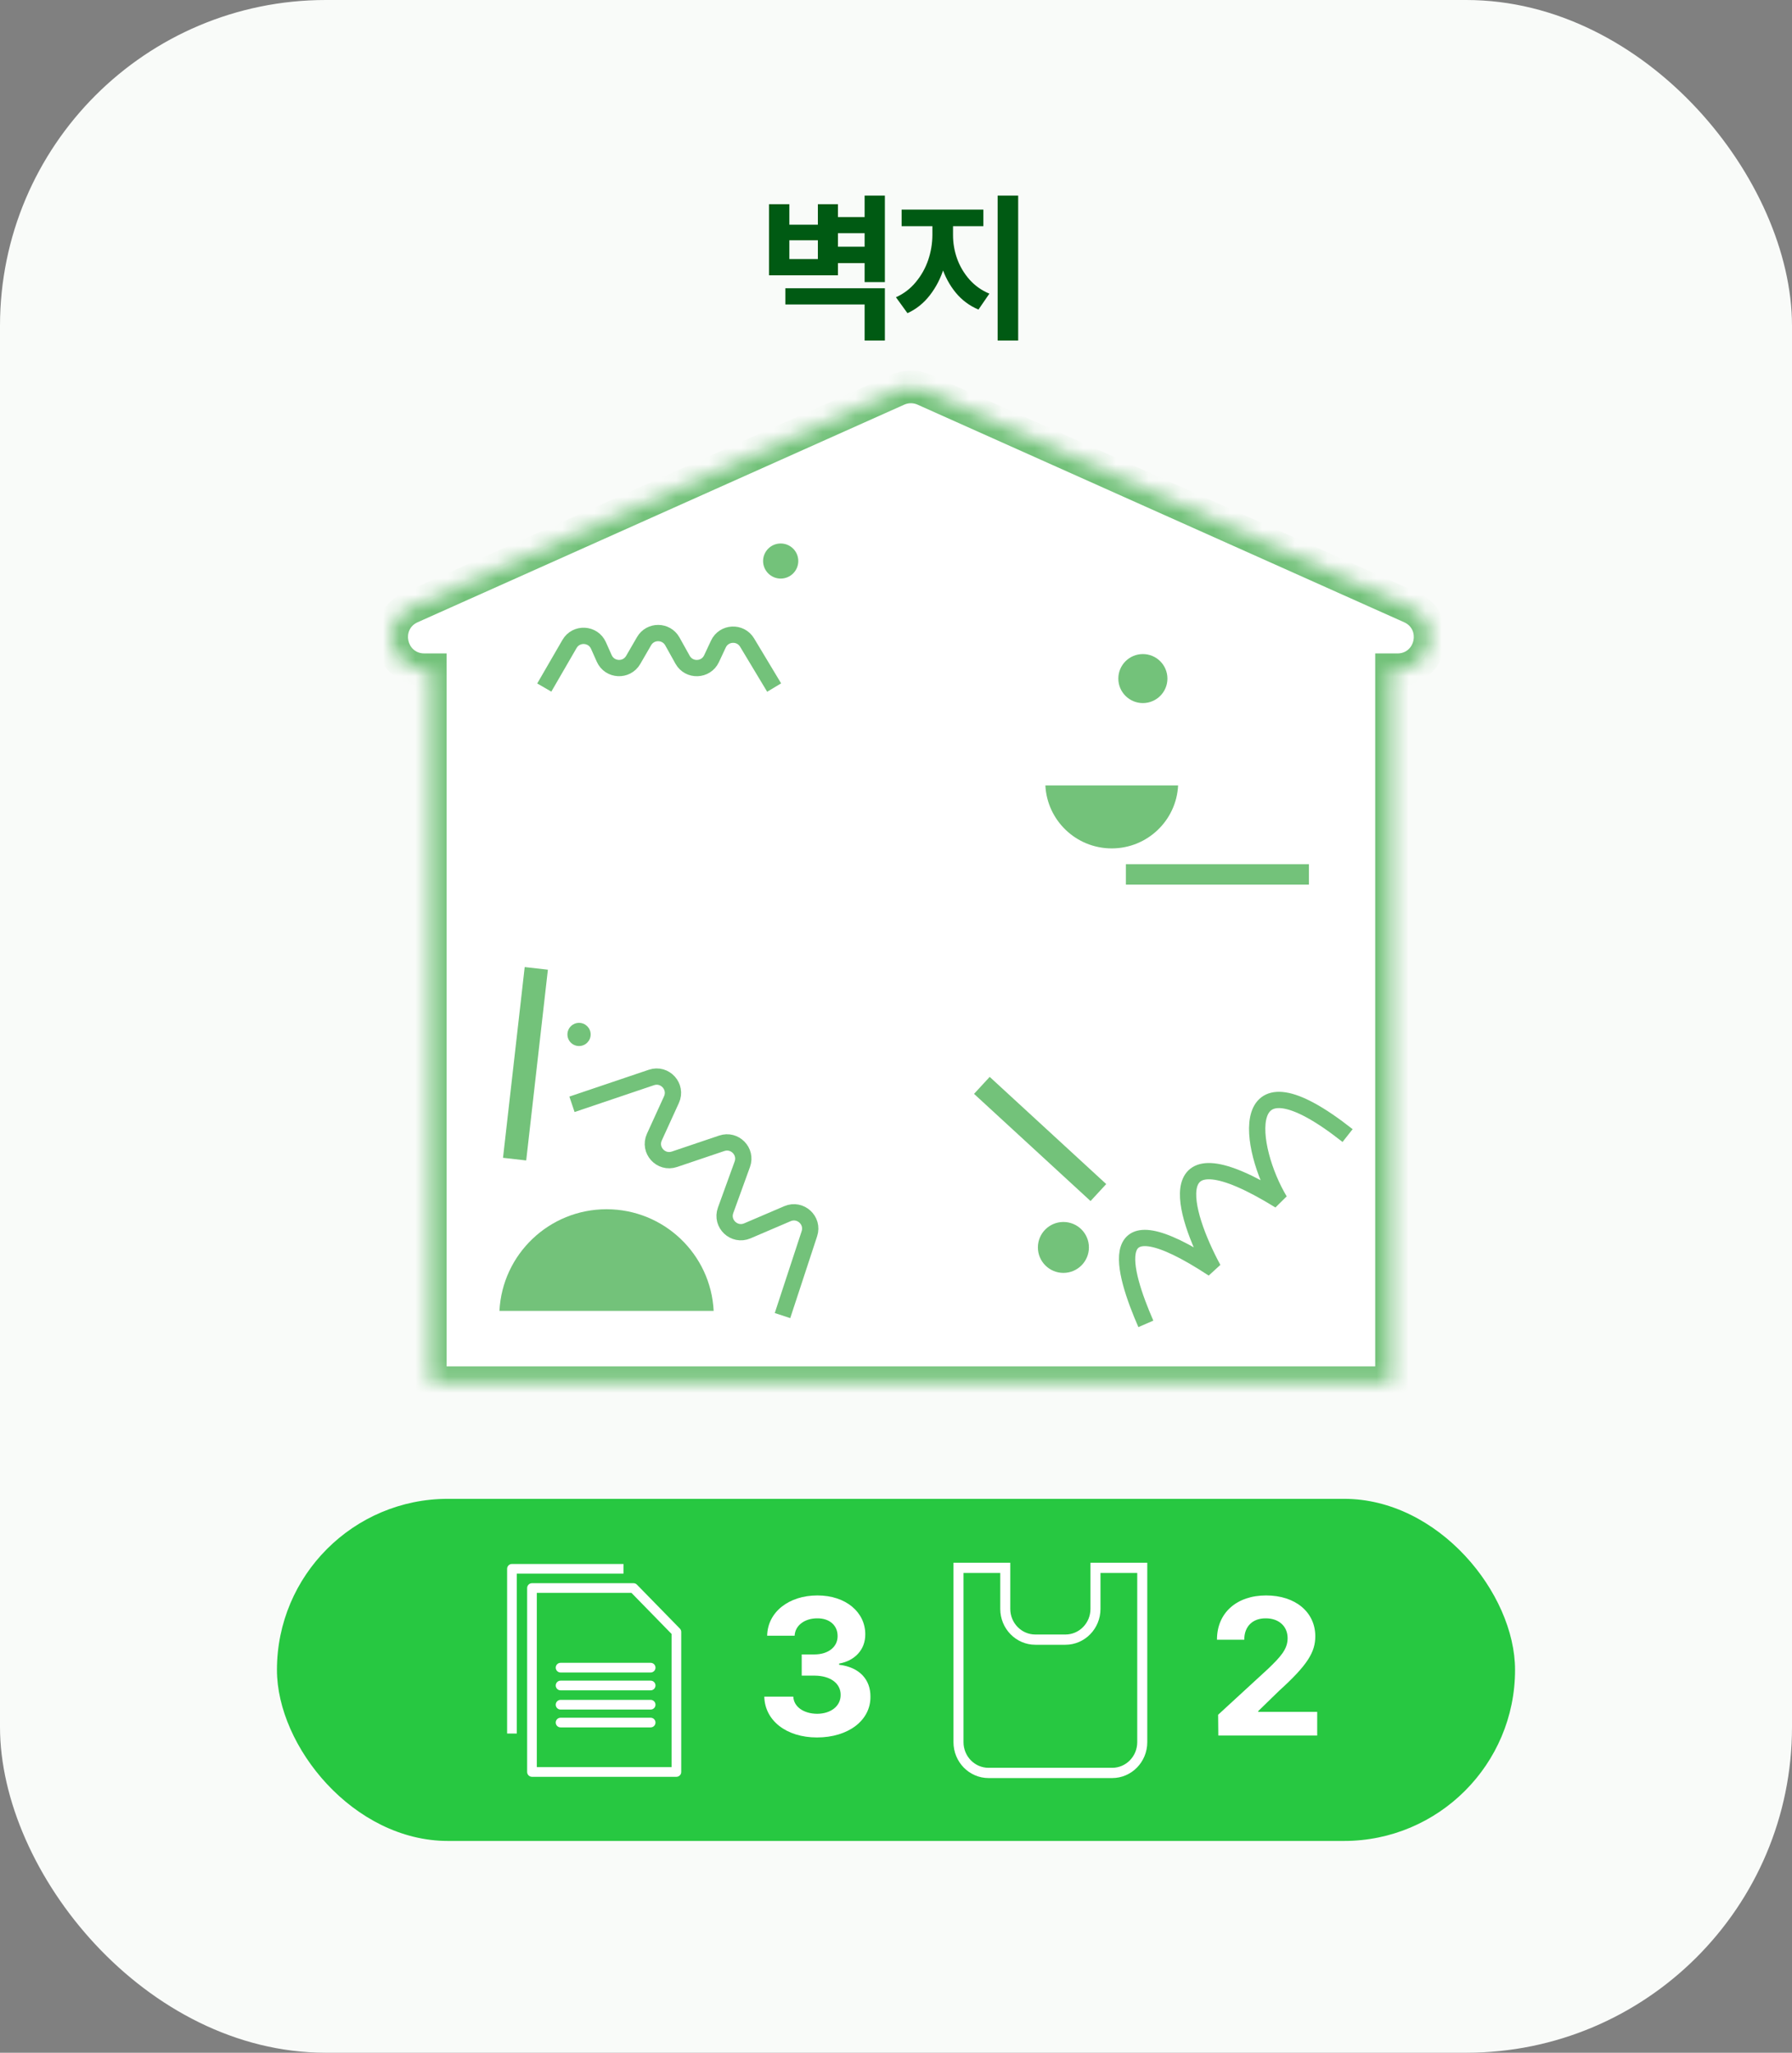 <svg width="110" height="126" viewBox="0 0 110 126" fill="none" xmlns="http://www.w3.org/2000/svg">
<rect x="0" y="0" width="110" height="126" fill="#808080" stroke="none"/>
<rect width="110" height="126" rx="20" fill="#F9FBF9"/>
<rect x="17" y="92" width="76" height="21" rx="10.5" fill="#27C841"/>
<path d="M50.149 106.648C48.286 106.648 46.95 105.623 46.915 104.141H48.696C48.725 104.773 49.341 105.189 50.161 105.195C51.005 105.189 51.608 104.721 51.602 104.035C51.608 103.344 50.993 102.857 49.997 102.852H49.212V101.551H49.997C50.835 101.551 51.421 101.094 51.415 100.426C51.421 99.775 50.923 99.33 50.173 99.336C49.423 99.33 48.807 99.752 48.778 100.402H47.091C47.12 98.943 48.432 97.93 50.173 97.93C51.942 97.93 53.12 98.978 53.114 100.32C53.12 101.27 52.458 101.943 51.509 102.113V102.184C52.757 102.336 53.442 103.092 53.431 104.152C53.442 105.605 52.065 106.648 50.149 106.648Z" fill="white"/>
<path d="M74.785 106.531L74.773 105.254L77.82 102.453C78.611 101.697 79.039 101.229 79.039 100.555C79.039 99.799 78.471 99.33 77.691 99.336C76.894 99.33 76.373 99.834 76.379 100.648H74.703C74.697 98.99 75.928 97.93 77.715 97.93C79.531 97.93 80.738 98.967 80.738 100.438C80.738 101.404 80.269 102.195 78.523 103.777L77.234 105.031V105.078H80.855V106.531H74.785Z" fill="white"/>
<path d="M53.44 14.316H51.14V13.322H53.44V14.316ZM53.474 16.15H51.14V15.145H53.474V16.15ZM48.454 13.791H50.204V12.534H51.437V16.899H47.204V12.534H48.454V13.791ZM50.204 15.901V14.748H48.454V15.901H50.204ZM54.317 20.901H53.074V18.688H48.209V17.693H54.317V20.901ZM54.317 17.314H53.074V12.006H54.317V17.314ZM58.242 14.43C58.24 15.13 58.141 15.798 57.945 16.433C57.749 17.066 57.461 17.629 57.078 18.122C56.699 18.612 56.24 18.979 55.704 19.223L54.996 18.246C55.471 18.034 55.876 17.726 56.212 17.32C56.55 16.915 56.804 16.463 56.975 15.963C57.145 15.462 57.231 14.95 57.234 14.43V13.398H58.242V14.43ZM58.501 14.43C58.501 14.93 58.585 15.414 58.753 15.884C58.923 16.354 59.176 16.778 59.509 17.158C59.846 17.536 60.253 17.825 60.732 18.025L60.062 19.002C59.512 18.77 59.045 18.422 58.663 17.959C58.284 17.494 57.997 16.96 57.804 16.357C57.612 15.752 57.518 15.109 57.52 14.43V13.398H58.501V14.43ZM60.362 13.885H55.345V12.866H60.362V13.885ZM62.5 20.901H61.239V12.006H62.5V20.901Z" fill="#005A13"/>
<path fill-rule="evenodd" clip-rule="evenodd" d="M58.528 95.923H62.015V98.755C62.015 99.624 62.704 100.329 63.553 100.329H65.399C66.249 100.329 66.937 99.624 66.937 98.755V95.923H70.424V106.937C70.424 108.154 69.46 109.14 68.27 109.14H60.682C59.492 109.14 58.528 108.154 58.528 106.937V95.923ZM59.144 96.552V106.937C59.144 107.806 59.832 108.511 60.682 108.511H68.27C69.12 108.511 69.808 107.806 69.808 106.937V96.552H67.552V98.755C67.552 99.972 66.588 100.958 65.399 100.958H63.553C62.364 100.958 61.4 99.972 61.4 98.755V96.552H59.144Z" fill="white"/>
<mask id="path-7-inside-1_2401_5612" fill="white">
<path fill-rule="evenodd" clip-rule="evenodd" d="M56.731 23.925C56.211 23.692 55.617 23.692 55.098 23.925L25.227 37.282C23.258 38.163 23.886 41.108 26.044 41.108H26.413V84.871H85.416V41.108H85.785C87.942 41.108 88.571 38.163 86.601 37.282L56.731 23.925Z"/>
</mask>
<path fill-rule="evenodd" clip-rule="evenodd" d="M56.731 23.925C56.211 23.692 55.617 23.692 55.098 23.925L25.227 37.282C23.258 38.163 23.886 41.108 26.044 41.108H26.413V84.871H85.416V41.108H85.785C87.942 41.108 88.571 38.163 86.601 37.282L56.731 23.925Z" fill="white"/>
<path d="M55.098 23.925L54.69 23.012V23.012L55.098 23.925ZM56.731 23.925L57.139 23.012V23.012L56.731 23.925ZM25.227 37.282L25.636 38.195L25.227 37.282ZM26.413 41.108H27.413V40.108H26.413V41.108ZM26.413 84.871H25.413V85.871H26.413V84.871ZM85.416 84.871V85.871H86.416V84.871H85.416ZM85.416 41.108V40.108H84.416V41.108H85.416ZM86.601 37.282L87.01 36.369H87.01L86.601 37.282ZM55.506 24.838C55.766 24.721 56.063 24.721 56.323 24.838L57.139 23.012C56.36 22.663 55.469 22.663 54.69 23.012L55.506 24.838ZM25.636 38.195L55.506 24.838L54.69 23.012L24.819 36.369L25.636 38.195ZM26.044 40.108C24.965 40.108 24.651 38.635 25.636 38.195L24.819 36.369C21.865 37.69 22.807 42.108 26.044 42.108V40.108ZM26.413 40.108H26.044V42.108H26.413V40.108ZM27.413 84.871V41.108H25.413V84.871H27.413ZM85.416 83.871H26.413V85.871H85.416V83.871ZM84.416 41.108V84.871H86.416V41.108H84.416ZM85.785 40.108H85.416V42.108H85.785V40.108ZM86.193 38.195C87.178 38.635 86.864 40.108 85.785 40.108V42.108C89.021 42.108 89.964 37.69 87.01 36.369L86.193 38.195ZM56.323 24.838L86.193 38.195L87.01 36.369L57.139 23.012L56.323 24.838Z" fill="#73C27A" mask="url(#path-7-inside-1_2401_5612)"/>
<path d="M70.337 81.261C68.942 78.056 67.516 73.311 74.47 77.879C72.618 74.45 71.022 69.042 78.554 73.692C76.617 70.47 75.729 64.184 82.72 69.703" stroke="#73C27A"/>
<rect width="1.432" height="11.779" transform="matrix(0.994 0.113 -0.113 0.994 32.208 59.36)" fill="#73C27A"/>
<rect width="1.418" height="9.718" transform="matrix(0.678 -0.735 0.736 0.677 59.79 67.143)" fill="#73C27A"/>
<path d="M48.033 80.752L49.684 75.726C49.952 74.909 49.13 74.158 48.338 74.497L45.876 75.551C45.071 75.895 44.242 75.115 44.54 74.293L45.566 71.463C45.852 70.676 45.099 69.908 44.304 70.177L41.399 71.158C40.569 71.438 39.804 70.594 40.167 69.798L41.217 67.497C41.58 66.701 40.815 65.856 39.985 66.137L35.11 67.784" stroke="#73C27A"/>
<ellipse cx="35.544" cy="63.496" rx="0.713" ry="0.711" fill="#73C27A"/>
<ellipse cx="65.276" cy="76.569" rx="1.566" ry="1.563" fill="#73C27A"/>
<path fill-rule="evenodd" clip-rule="evenodd" d="M43.807 80.464H30.658C30.83 76.99 33.708 74.225 37.232 74.225C40.757 74.225 43.635 76.99 43.807 80.464Z" fill="#73C27A"/>
<path fill-rule="evenodd" clip-rule="evenodd" d="M64.169 48.21L72.317 48.21C72.21 50.363 70.427 52.076 68.243 52.076C66.059 52.076 64.276 50.363 64.169 48.21Z" fill="#73C27A"/>
<rect x="80.347" y="53.045" width="1.255" height="11.236" transform="rotate(90 80.347 53.045)" fill="#73C27A"/>
<ellipse cx="70.154" cy="41.652" rx="1.507" ry="1.504" fill="#73C27A"/>
<ellipse cx="47.922" cy="34.437" rx="1.08" ry="1.077" fill="#73C27A"/>
<path d="M47.52 42.203L45.86 39.442C45.447 38.756 44.436 38.809 44.097 39.534L43.677 40.431C43.332 41.17 42.294 41.207 41.898 40.494L41.273 39.372C40.895 38.694 39.923 38.685 39.534 39.357L38.868 40.507C38.459 41.214 37.421 41.159 37.089 40.413L36.737 39.623C36.405 38.877 35.367 38.822 34.958 39.529L33.41 42.203" stroke="#73C27A"/>
<path fill-rule="evenodd" clip-rule="evenodd" d="M31.129 96.296C31.129 96.132 31.262 95.999 31.426 95.999H38.272V96.593H31.723V106.407H31.129V96.296ZM32.358 97.476C32.358 97.312 32.491 97.179 32.655 97.179H38.887C38.967 97.179 39.043 97.211 39.099 97.269L41.733 99.965C41.787 100.02 41.817 100.095 41.817 100.172V108.766C41.817 108.93 41.684 109.063 41.52 109.063H32.655C32.491 109.063 32.358 108.93 32.358 108.766V97.476ZM32.952 97.773V108.469H41.223V100.293L38.762 97.773H32.952ZM34.41 102.066C34.246 102.066 34.113 102.199 34.113 102.363C34.113 102.527 34.246 102.66 34.41 102.66H39.94C40.104 102.66 40.237 102.527 40.237 102.363C40.237 102.199 40.104 102.066 39.94 102.066H34.41ZM34.41 103.161C34.246 103.161 34.113 103.294 34.113 103.458C34.113 103.622 34.246 103.755 34.41 103.755H39.94C40.104 103.755 40.237 103.622 40.237 103.458C40.237 103.294 40.104 103.161 39.94 103.161H34.41ZM34.41 104.341C34.246 104.341 34.113 104.474 34.113 104.638C34.113 104.802 34.246 104.935 34.41 104.935H39.94C40.104 104.935 40.237 104.802 40.237 104.638C40.237 104.474 40.104 104.341 39.94 104.341H34.41ZM34.41 105.436C34.246 105.436 34.113 105.569 34.113 105.733C34.113 105.897 34.246 106.03 34.41 106.03H39.94C40.104 106.03 40.237 105.897 40.237 105.733C40.237 105.569 40.104 105.436 39.94 105.436H34.41Z" fill="white"/>
</svg>
